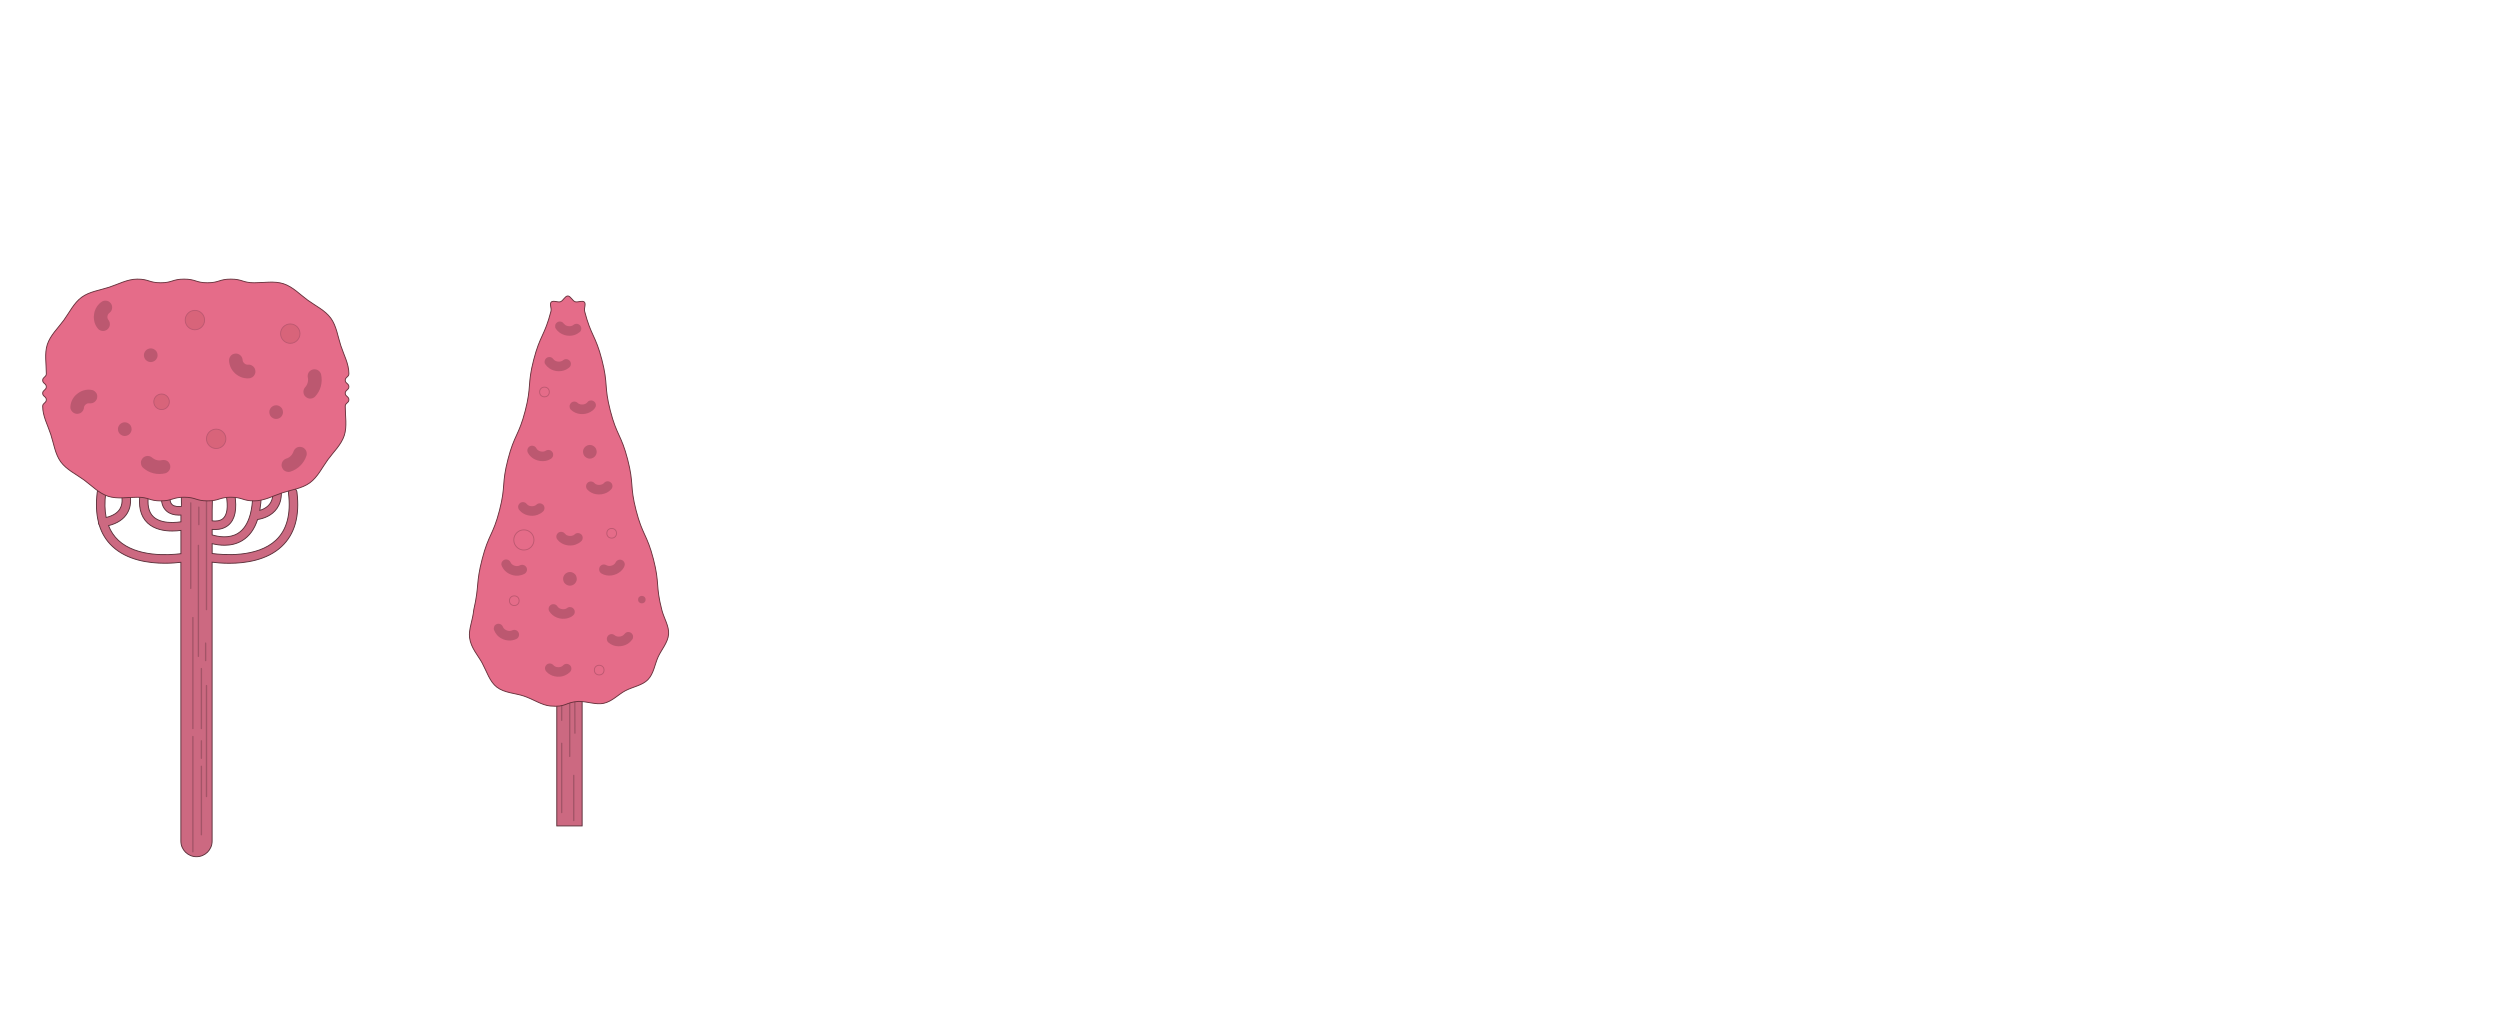 <?xml version="1.0" encoding="utf-8"?>
<!-- Generator: Adobe Illustrator 26.2.1, SVG Export Plug-In . SVG Version: 6.00 Build 0)  -->
<svg version="1.1" id="Layer_2_00000024710647322581625730000015237847114803384196_"
	 xmlns="http://www.w3.org/2000/svg" xmlns:xlink="http://www.w3.org/1999/xlink" x="0px" y="0px" viewBox="0 0 5476 2249.7"
	 style="enable-background:new 0 0 5476 2249.7;" xml:space="preserve">
<style type="text/css">
	.st0{fill:#CC6981;stroke:#592E38;stroke-width:2;stroke-miterlimit:10;}
	.st1{fill:none;stroke:#A35467;stroke-width:3;stroke-linecap:round;stroke-miterlimit:10;}
	.st2{fill:#E56C89;}
	.st3{fill:none;stroke:#662F3A;stroke-width:2;stroke-miterlimit:10;}
	.st4{fill:#BC5870;}
	.st5{fill:#D8647A;stroke:#BC5870;stroke-width:2;stroke-miterlimit:10;}
	.st6{fill:none;stroke:#BC5870;stroke-width:2;stroke-miterlimit:10;}
</style>
<g>
	<path class="st0" d="M650.4,1077.8c-0.6-5.1-5.3-8.7-10.4-8.1c-5.1,0.6-8.7,5.3-8.1,10.4c5.7,46.1-3.6,80.9-27.8,103.4
		c-41,38.1-114.3,32.3-139.4,28.9v-21.6c7.6,1.9,17,3.5,26.9,3.5c12.8,0,26.6-2.6,39.3-10.4c15.3-9.4,26.5-24.8,33.3-46
		c5.7-0.9,14-2.8,22.4-7.1c13.8-7.1,30.2-21.9,29.7-52c-0.1-5.1-4.3-9.2-9.5-9.1c-5.1,0.1-9.2,4.3-9.1,9.5
		c0.3,16.5-5.9,27.9-19.1,34.9c-3.2,1.7-6.5,2.9-9.5,3.8c1.8-10.4,2.9-21.8,3.2-34.2c0.1-5.1-4-9.4-9.1-9.5s-9.4,4-9.5,9.1
		c-0.4,16.5-2.2,30.9-5.4,43.1c-0.2,0.4-0.3,0.9-0.4,1.3c-5.3,19.2-14.3,32.8-26.7,40.5c-18.9,11.7-42.6,7.6-56.5,3.5v-12.1
		c2.1,0.2,4.2,0.3,6.2,0.3c11.6,0,21.6-3.2,29.1-9.4c15-12.4,19.7-35.4,14-68.5c-0.9-5.1-5.7-8.4-10.8-7.6
		c-5.1,0.9-8.5,5.7-7.6,10.8c4.5,25.6,1.9,43.2-7.4,50.9c-6.3,5.2-15.7,5.8-23.5,4.8v-23.2c0-3.3,1.8-46.7-1.3-46.7
		c-6.5,0-20.8-4.4-64.1-4.4c-3.6,0-1.4,40.8-1.9,42.7c-6.4,0.7-15,0.5-20-3.7c-4.4-3.7-6-10.8-4.9-21.1c0.6-5.1-3.1-9.7-8.2-10.3
		c-5.1-0.6-9.7,3.1-10.3,8.2c-1.9,16.9,1.9,29.5,11.4,37.5c6.5,5.5,15.6,8.4,26.4,8.4c0.8,0,1.7,0,2.5-0.1c0.7,0,1.4-0.1,2-0.1v14.9
		c-4.9,0.7-11.4,1.4-18.7,1.5c-12.8,0.1-30.4-2.1-41.5-12.5c-10.9-10.2-14.4-27.5-10.2-51.3c0.9-5.1-2.5-9.9-7.6-10.8
		s-9.9,2.5-10.8,7.6c-5.3,30.4,0,53.4,15.9,68.2c14.9,13.9,36.2,17.4,53.9,17.4c7.2,0,13.7-0.6,19-1.3v51c-27,3.4-97.1,7.8-137-29.2
		c-9.5-8.9-16.7-19.6-21.6-32.3c19.4-4.8,33.2-14,41.1-27.3c13.2-22.2,4.5-47.1,4.1-48.1c-1.7-4.8-7.1-7.3-11.9-5.6
		c-4.8,1.7-7.3,7.1-5.6,11.9c0.1,0.2,6,17.8-2.6,32.3c-5.4,9.1-15.6,15.4-30.3,19c-3.1-15.6-3.5-33.4-1-53.3c0.6-5.1-3-9.7-8.1-10.4
		c-5.1-0.6-9.7,3-10.4,8.1c-3,24.6-2.2,46.4,2.6,65.5c-0.1,0.8-0.1,1.6,0,2.4c0.2,1.6,0.9,3.1,1.8,4.3c5.7,18.7,15.5,34.4,29.2,47.1
		c32.1,29.8,79,36.5,114.5,36.5c14,0,26.3-1,35.1-2.1v610.7c0,18.9,15.3,34.2,34.2,34.2l0,0c18.9,0,34.2-15.3,34.2-34.2v-610.9
		c9,1.2,22.2,2.4,37.5,2.4c35.5,0,82.5-6.7,114.5-36.5C645.6,1170.4,656.9,1130.3,650.4,1077.8z"/>
	<line class="st1" x1="417.8" y1="1101.6" x2="417.8" y2="1288.7"/>
	<line class="st1" x1="434.6" y1="1194.6" x2="434.6" y2="1437.6"/>
	<line class="st1" x1="422.5" y1="1352.8" x2="422.5" y2="1595.8"/>
	<line class="st1" x1="441.1" y1="1464.5" x2="441.1" y2="1595.8"/>
	<line class="st1" x1="441.1" y1="1622.7" x2="441.1" y2="1660.9"/>
	<line class="st1" x1="441.1" y1="1678.5" x2="441.1" y2="1828.4"/>
	<line class="st1" x1="452.3" y1="1092.3" x2="452.3" y2="1335.3"/>
	<line class="st1" x1="452.3" y1="1501.7" x2="452.3" y2="1744.7"/>
	<line class="st1" x1="450.4" y1="1408.7" x2="450.4" y2="1446.9"/>
	<line class="st1" x1="422.5" y1="1613.4" x2="422.5" y2="1865.7"/>
	<line class="st1" x1="435.5" y1="1110.9" x2="435.5" y2="1149.1"/>
	<g>
		<path class="st2" d="M764.2,818.7c0,7.1-8,7.1-8,14.2c0,7.1,8,7.1,8,14.2c0,7.1-8,7.1-8,14.2c0,7.1,8,7.1,8,14.2s-8,7.1-8,14.2
			c0,21.9,4.3,44.3-2.1,64.1c-6.7,20.5-23.5,36-36,53.1c-12.5,17.2-22.2,38-39.4,50.6c-17.1,12.4-39.7,15.2-60.2,21.9
			c-19.8,6.4-39.7,17.7-61.6,17.7c-25.6,0-25.6-8-51.2-8c-25.6,0-25.6,8-51.2,8s-25.6-8-51.2-8s-25.6,8-51.2,8s-25.6-8-51.2-8
			c-21.9,0-44.3,4.3-64.1-2.1c-20.5-6.7-36-23.5-53.1-36c-17.2-12.5-38-22.2-50.6-39.4c-12.4-17.1-15.2-39.7-21.9-60.2
			c-6.4-19.8-17.7-39.7-17.7-61.6c0-7.1,8-7.1,8-14.2c0-7.1-8-7.1-8-14.2c0-7.1,8-7.1,8-14.2c0-7.1-8-7.1-8-14.2s8-7.1,8-14.2
			c0-21.9-4.3-44.3,2.1-64.1c6.7-20.5,23.5-36,36-53.1c12.5-17.2,22.2-38,39.4-50.6c17.1-12.4,39.7-15.2,60.2-21.9
			c19.8-6.4,39.7-17.7,61.6-17.7c25.6,0,25.6,8,51.2,8s25.6-8,51.2-8s25.6,8,51.2,8s25.6-8,51.2-8c25.6,0,25.6,8,51.2,8
			c21.9,0,44.3-4.3,64.1,2.1c20.5,6.7,36,23.5,53.1,36c17.2,12.5,38,22.2,50.6,39.4c12.4,17.1,15.2,39.7,21.9,60.2
			C752.9,776.9,764.2,796.8,764.2,818.7z"/>
		<path class="st3" d="M764.2,818.7c0,7.1-8,7.1-8,14.2c0,7.1,8,7.1,8,14.2c0,7.1-8,7.1-8,14.2c0,7.1,8,7.1,8,14.2s-8,7.1-8,14.2
			c0,21.9,4.3,44.3-2.1,64.1c-6.7,20.5-23.5,36-36,53.1c-12.5,17.2-22.2,38-39.4,50.6c-17.1,12.4-39.7,15.2-60.2,21.9
			c-19.8,6.4-39.7,17.7-61.6,17.7c-25.6,0-25.6-8-51.2-8c-25.6,0-25.6,8-51.2,8s-25.6-8-51.2-8s-25.6,8-51.2,8s-25.6-8-51.2-8
			c-21.9,0-44.3,4.3-64.1-2.1c-20.5-6.7-36-23.5-53.1-36c-17.2-12.5-38-22.2-50.6-39.4c-12.4-17.1-15.2-39.7-21.9-60.2
			c-6.4-19.8-17.7-39.7-17.7-61.6c0-7.1,8-7.1,8-14.2c0-7.1-8-7.1-8-14.2c0-7.1,8-7.1,8-14.2c0-7.1-8-7.1-8-14.2s8-7.1,8-14.2
			c0-21.9-4.3-44.3,2.1-64.1c6.7-20.5,23.5-36,36-53.1c12.5-17.2,22.2-38,39.4-50.6c17.1-12.4,39.7-15.2,60.2-21.9
			c19.8-6.4,39.7-17.7,61.6-17.7c25.6,0,25.6,8,51.2,8s25.6-8,51.2-8s25.6,8,51.2,8s25.6-8,51.2-8c25.6,0,25.6,8,51.2,8
			c21.9,0,44.3-4.3,64.1,2.1c20.5,6.7,36,23.5,53.1,36c17.2,12.5,38,22.2,50.6,39.4c12.4,17.1,15.2,39.7,21.9,60.2
			C752.9,776.9,764.2,796.8,764.2,818.7z"/>
	</g>
	<g>
		<g>
			<path class="st4" d="M273.3,955c3.8,0,7.9-1.7,10.6-4.4c2.6-2.6,4.6-6.9,4.4-10.6c-0.2-3.9-1.4-7.9-4.4-10.6
				c-2.9-2.7-6.5-4.4-10.6-4.4c-3.8,0-7.9,1.7-10.6,4.4c-2.6,2.6-4.6,6.9-4.4,10.6c0.2,3.9,1.4,7.9,4.4,10.6
				C265.6,953.3,269.2,955,273.3,955L273.3,955z"/>
		</g>
	</g>
	<g>
		<g>
			<path class="st4" d="M223.3,660.6c-2.1,1.4-4.2,3-6,4.8c-1.9,1.8-3.4,4-4.9,6c-2.3,3.2-3.9,7.1-5.1,10.8c-0.4,1.3-0.7,2.7-1,4
				c-0.4,2.6-0.8,5.3-0.9,8c0,2,0.3,4,0.5,6c0.3,2,0.6,4,1.2,6c0.8,2.6,1.9,5.1,3.1,7.5c1.3,2.5,3.1,4.7,4.9,6.9
				c2.3,2.8,7.1,4.4,10.6,4.4c3.7,0,8.1-1.6,10.6-4.4c2.6-2.9,4.6-6.6,4.4-10.6c-0.2-1.3-0.4-2.7-0.5-4c-0.7-2.5-2-4.7-3.9-6.6
				c-0.2-0.2-0.4-0.5-0.6-0.8c0.8,1,1.6,2,2.3,3c-1.2-1.5-2.1-3.2-2.8-4.9c0.5,1.2,1,2.4,1.5,3.6c-0.8-2-1.3-4-1.7-6.1
				c0.2,1.3,0.4,2.7,0.5,4c-0.3-2.4-0.3-4.9,0-7.3c-0.2,1.3-0.4,2.7-0.5,4c0.3-2.4,1-4.8,1.9-7.1c-0.5,1.2-1,2.4-1.5,3.6
				c0.8-2,1.9-3.8,3.2-5.5c-0.8,1-1.6,2-2.3,3c1.2-1.5,2.5-2.9,4-4c-1,0.8-2,1.6-3,2.3c0.3-0.3,0.7-0.5,1-0.8c3.3-2.2,5.8-5,6.9-9
				c1-3.6,0.5-8.4-1.5-11.6c-2.1-3.2-5.1-6-9-6.9C231.1,658.3,226.6,658.3,223.3,660.6L223.3,660.6z"/>
		</g>
	</g>
	<g>
		<g>
			<path class="st4" d="M642.6,989.7c-0.4,1.2-0.8,2.3-1.3,3.5c0.5-1.2,1-2.4,1.5-3.6c-1.3,2.9-2.9,5.7-4.8,8.2c0.8-1,1.6-2,2.3-3
				c-2,2.6-4.4,5-7,7c1-0.8,2-1.6,3-2.3c-2.6,2-5.5,3.7-8.6,5c1.2-0.5,2.4-1,3.6-1.5c-1.1,0.5-2.3,0.9-3.5,1.2c-3.7,1.1-7,3.5-9,6.9
				c-1.9,3.2-2.7,8-1.5,11.6s3.4,7.1,6.9,9s7.7,2.7,11.6,1.5c16.9-5.2,30.3-18.5,35.6-35.4c1.1-3.6,0.4-8.3-1.5-11.6
				c-1.8-3.1-5.4-6.1-9-6.9c-3.8-0.9-8.1-0.7-11.6,1.5C646.1,982.9,643.8,985.9,642.6,989.7L642.6,989.7z"/>
		</g>
	</g>
	<circle class="st5" cx="635.8" cy="730.8" r="21.2"/>
	<g>
		<g>
			<path class="st4" d="M354,1008c-1.3,0.3-2.6,0.6-3.8,0.7c1.3-0.2,2.7-0.4,4-0.5c-3.4,0.4-6.8,0.4-10.2,0c1.3,0.2,2.7,0.4,4,0.5
				c-3.4-0.5-6.7-1.4-9.8-2.7c1.2,0.5,2.4,1,3.6,1.5c-3-1.3-5.8-2.9-8.5-4.9c1,0.8,2,1.6,3,2.3c-0.7-0.6-1.4-1.1-2.1-1.8
				c-3-2.7-6.5-4.4-10.6-4.4c-3.7,0-8.1,1.6-10.6,4.4c-2.6,2.9-4.6,6.6-4.4,10.6c0.2,3.8,1.4,8,4.4,10.6
				c6.5,5.8,14.2,10.2,22.8,12.3c8.6,2.2,17.6,2.2,26.2,0.1c3.6-0.9,7.1-3.7,9-6.9c1.9-3.2,2.7-8,1.5-11.6s-3.4-7.1-6.9-9
				C362,1007.6,358.1,1007,354,1008L354,1008z"/>
		</g>
	</g>
	<circle class="st5" cx="353.9" cy="880.1" r="17"/>
	<circle class="st5" cx="473.5" cy="961.2" r="21.2"/>
	<g>
		<g>
			<path class="st4" d="M201.9,854.3c-3-0.5-6.1-1-9.1-0.8s-6.1,0.6-9,1.4c-2.9,0.8-5.7,2-8.3,3.4s-4.9,3.2-7.2,5
				c-3.7,2.9-6.9,6.8-9.2,10.9c-3.1,5.4-4.6,11.1-5,17.3c-0.3,3.7,1.9,8.1,4.4,10.6c2.6,2.6,6.9,4.6,10.6,4.4
				c3.9-0.2,7.9-1.4,10.6-4.4c0.8-1,1.6-2,2.3-3c1.4-2.3,2-4.9,2-7.6c0-0.5,0.1-0.9,0.1-1.4c-0.2,1.3-0.4,2.7-0.5,4
				c0.3-2,0.8-4,1.6-5.9c-0.5,1.2-1,2.4-1.5,3.6c0.9-2,2-3.8,3.3-5.6c-0.8,1-1.6,2-2.3,3c1.4-1.8,3.1-3.4,4.9-4.8
				c-1,0.8-2,1.6-3,2.3c1.8-1.4,3.8-2.6,5.9-3.5c-1.2,0.5-2.4,1-3.6,1.5c2.1-0.9,4.3-1.5,6.6-1.8c-1.3,0.2-2.7,0.4-4,0.5
				c1.9-0.2,3.9-0.2,5.8,0c-1.3-0.2-2.7-0.4-4-0.5c0.2,0,0.5,0.1,0.7,0.1c2,0.6,4,0.7,6,0.3c2-0.1,3.9-0.7,5.6-1.8
				c3.1-1.8,6.1-5.4,6.9-9c0.9-3.8,0.7-8.1-1.5-11.6C208.9,858.1,205.7,854.9,201.9,854.3L201.9,854.3z"/>
		</g>
	</g>
	<g>
		<g>
			<path class="st4" d="M604.9,917.7c3.8,0,7.9-1.7,10.6-4.4c2.6-2.6,4.6-6.9,4.4-10.6c-0.2-3.9-1.4-7.9-4.4-10.6
				c-2.9-2.7-6.5-4.4-10.6-4.4c-3.8,0-7.9,1.7-10.6,4.4c-2.6,2.6-4.6,6.9-4.4,10.6c0.2,3.9,1.4,7.9,4.4,10.6
				C597.2,916,600.8,917.7,604.9,917.7L604.9,917.7z"/>
		</g>
	</g>
	<circle class="st5" cx="426.9" cy="701.1" r="21.2"/>
	<g>
		<g>
			<path class="st4" d="M501.7,789.4c0.2,6.2,1.7,11.7,4.5,17.3c1.4,2.7,3.2,5.1,5.1,7.4c1.1,1.4,2.3,2.6,3.6,3.8
				c4.7,4.1,9.4,6.9,15.3,9c2.8,1,5.7,1.3,8.7,1.7c1.9,0.2,3.7,0.3,5.6,0.1c2.1,0.1,4-0.4,5.8-1.3c1.9-0.6,3.5-1.6,4.8-3.1
				c2.6-2.6,4.6-6.9,4.4-10.6c-0.2-3.9-1.4-7.9-4.4-10.6c-2.7-2.5-6.7-4.8-10.6-4.4c-1.9,0.2-3.7,0.2-5.6-0.1c1.3,0.2,2.7,0.4,4,0.5
				c-2.1-0.3-4.1-0.9-6-1.6c1.2,0.5,2.4,1,3.6,1.5c-2.2-0.9-4.2-2.1-6-3.5c1,0.8,2,1.6,3,2.3c-1.9-1.4-3.5-3.1-5-4.9
				c0.8,1,1.6,2,2.3,3c-1.4-1.8-2.5-3.6-3.4-5.7c0.5,1.2,1,2.4,1.5,3.6c-0.8-1.9-1.4-3.9-1.7-6c0.2,1.3,0.4,2.7,0.5,4
				c-0.1-0.8-0.2-1.6-0.2-2.4c-0.1-3.9-1.6-7.8-4.4-10.6c-2.6-2.6-6.9-4.6-10.6-4.4c-3.9,0.2-7.9,1.4-10.6,4.4
				C503.4,781.7,501.6,785.4,501.7,789.4L501.7,789.4z"/>
		</g>
	</g>
	<g>
		<g>
			<path class="st4" d="M330.2,793.1c3.8,0,7.9-1.7,10.6-4.4c2.6-2.6,4.6-6.9,4.4-10.6c-0.2-3.9-1.4-7.9-4.4-10.6
				c-2.9-2.7-6.5-4.4-10.6-4.4c-3.8,0-7.9,1.7-10.6,4.4c-2.6,2.6-4.6,6.9-4.4,10.6c0.2,3.9,1.4,7.9,4.4,10.6
				C322.5,791.4,326.1,793.1,330.2,793.1L330.2,793.1z"/>
		</g>
	</g>
	<g>
		<g>
			<path class="st4" d="M674.4,827.8c0.2,1,0.4,2,0.6,3.1c-0.2-1.3-0.4-2.7-0.5-4c0.4,3.3,0.4,6.7,0,10c0.2-1.3,0.4-2.7,0.5-4
				c-0.5,3.5-1.4,6.8-2.7,10.1c0.5-1.2,1-2.4,1.5-3.6c-1.3,3-2.9,5.8-4.8,8.4c0.8-1,1.6-2,2.3-3c-0.7,0.9-1.5,1.8-2.3,2.7
				c-2.7,2.9-4.4,6.6-4.4,10.6c0,3.7,1.6,8.1,4.4,10.6c2.9,2.6,6.6,4.6,10.6,4.4c3.9-0.2,7.9-1.5,10.6-4.4
				c5.9-6.4,10.4-14.1,12.6-22.6c2.3-8.6,2.4-17.5,0.5-26.2c-0.8-3.6-3.8-7.2-6.9-9c-3.2-1.9-8-2.7-11.6-1.5s-7.1,3.4-9,6.9
				C673.9,820,673.4,823.8,674.4,827.8L674.4,827.8z"/>
		</g>
	</g>
</g>
<g>
	<g>
		<g>
			<rect x="1219.6" y="1432.2" class="st0" width="55.5" height="376.9"/>
			<path class="st1" d="M1230.3,1485.2c-0.2,13.2-0.2,27.2,0,39.8"/>
			<line class="st1" x1="1230.3" y1="1540.4" x2="1230.3" y2="1577.7"/>
			<line class="st1" x1="1247.9" y1="1505.2" x2="1247.9" y2="1656.8"/>
			<path class="st1" d="M1259.3,1485c-0.3,40.4-0.3,80.4,0,120.8"/>
			<line class="st1" x1="1230.3" y1="1628.2" x2="1230.3" y2="1779.8"/>
			<line class="st1" x1="1256.7" y1="1698.5" x2="1256.7" y2="1797.3"/>
		</g>
	</g>
	<g>
		<path class="st2" d="M1267.2,1536.3c19.1,0,38.5,7.9,55.2,4.2c18.6-4.1,32.2-19.6,47.4-27.6c16.7-8.7,37.1-11.6,49.3-24.1
			c12.9-13.2,15.1-33.7,22.5-50c7.5-16.3,21.5-31.5,22.9-49.8c1.3-17.4-10.1-34.6-14.8-52.8c-14.1-54.5-4.4-57-18.5-111.6
			c-14.1-54.5-23.8-52-37.9-106.6c-14.1-54.5-4.4-57-18.5-111.6c-14.1-54.5-23.8-52-37.9-106.6c-14.1-54.5-4.4-57-18.5-111.6
			c-14.1-54.5-23.8-52-37.9-106.6c-1.6-6.1,3.6-16-0.6-20s-14.5,1.3-20.3-0.7c-5.5-1.9-9.9-12.6-15.9-12.6s-10.3,10.7-15.9,12.6
			c-5.8,2-16.1-3.4-20.3,0.7c-4.2,4,1,13.9-0.6,20c-14.1,54.5-23.8,52-37.9,106.6c-14.1,54.5-4.4,57-18.5,111.6
			c-14.1,54.5-23.8,52-37.9,106.6c-14.1,54.5-4.4,57-18.5,111.6c-14.1,54.5-23.8,52-37.9,106.6c-14.1,54.5-5.9,56.6-18.5,111.5
			c-2.1,22.8-11.6,42.7-9.1,60.9c3.1,22.7,18.9,39,27.6,55.3c10.4,19.4,16.6,40.9,32.1,52.8c16.7,12.8,40.1,13.1,58.9,19.4
			c20.7,6.9,39.6,20.2,58,21.9C1240.8,1549.6,1236.6,1538.5,1267.2,1536.3z"/>
		<path class="st3" d="M1267.2,1536.3c19.1,0,38.5,7.9,55.2,4.2c18.6-4.1,32.2-19.6,47.4-27.6c16.7-8.7,37.1-11.6,49.3-24.1
			c12.9-13.2,15.1-33.7,22.5-50c7.5-16.3,21.5-31.5,22.9-49.8c1.3-17.4-10.1-34.6-14.8-52.8c-14.1-54.5-4.4-57-18.5-111.6
			c-14.1-54.5-23.8-52-37.9-106.6c-14.1-54.5-4.4-57-18.5-111.6c-14.1-54.5-23.8-52-37.9-106.6c-14.1-54.5-4.4-57-18.5-111.6
			c-14.1-54.5-23.8-52-37.9-106.6c-1.6-6.1,3.6-16-0.6-20s-14.5,1.3-20.3-0.7c-5.5-1.9-9.9-12.6-15.9-12.6s-10.3,10.7-15.9,12.6
			c-5.8,2-16.1-3.4-20.3,0.7c-4.2,4,1,13.9-0.6,20c-14.1,54.5-23.8,52-37.9,106.6c-14.1,54.5-4.4,57-18.5,111.6
			c-14.1,54.5-23.8,52-37.9,106.6c-14.1,54.5-4.4,57-18.5,111.6c-14.1,54.5-23.8,52-37.9,106.6c-14.1,54.5-5.9,56.6-18.5,111.5
			c-2.1,22.8-11.6,42.7-9.1,60.9c3.1,22.7,18.9,39,27.6,55.3c10.4,19.4,16.6,40.9,32.1,52.8c16.7,12.8,40.1,13.1,58.9,19.4
			c20.7,6.9,39.6,20.2,58,21.9C1240.8,1549.6,1236.6,1538.5,1267.2,1536.3z"/>
	</g>
	<g>
		<g>
			<path class="st4" d="M1292,1004.6c3.8,0,7.9-1.7,10.6-4.4c2.6-2.6,4.6-6.9,4.4-10.6c-0.2-3.9-1.4-7.9-4.4-10.6
				c-2.9-2.7-6.5-4.4-10.6-4.4c-3.8,0-7.9,1.7-10.6,4.4c-2.6,2.6-4.6,6.9-4.4,10.6c0.2,3.9,1.4,7.9,4.4,10.6
				C1284.3,1002.9,1287.9,1004.6,1292,1004.6L1292,1004.6z"/>
		</g>
	</g>
	<circle class="st6" cx="1192.6" cy="858.6" r="10.6"/>
	<g>
		<g>
			<path class="st4" d="M1250.6,897.6c11.3,10.8,29,12.3,42.5,4.9c3.4-1.9,6.7-4.4,9.1-7.5c1.8-2.3,3.1-4.4,3.1-7.4
				c0-2.6-1.1-5.7-3.1-7.4c-2-1.8-4.6-3.2-7.4-3.1c-2.6,0.1-5.7,0.9-7.4,3.1c-1.1,1.4-2.4,2.7-3.9,3.8c0.7-0.5,1.4-1.1,2.1-1.6
				c-1.6,1.2-3.4,2.2-5.2,3c0.8-0.4,1.7-0.7,2.5-1.1c-2.2,0.9-4.5,1.5-6.8,1.9c0.9-0.1,1.9-0.3,2.8-0.4c-2.5,0.3-4.9,0.3-7.4,0
				c0.9,0.1,1.9,0.3,2.8,0.4c-2.2-0.3-4.4-0.9-6.5-1.7c0.8,0.4,1.7,0.7,2.5,1.1c-1.9-0.8-3.6-1.8-5.2-3c0.7,0.5,1.4,1.1,2.1,1.6
				c-0.6-0.5-1.2-1-1.7-1.5c-2-1.9-4.7-3.1-7.4-3.1c-2.6,0-5.7,1.1-7.4,3.1c-1.8,2-3.2,4.6-3.1,7.4
				C1247.6,892.9,1248.5,895.7,1250.6,897.6L1250.6,897.6z"/>
		</g>
	</g>
	<g>
		<g>
			<path class="st4" d="M1156.4,992c3.3,6.2,9,11.5,15.5,14.4c3.8,1.7,7.4,2.8,11.5,3.4c4.1,0.6,7.9,0.4,12.1-0.3
				c3.8-0.7,7.7-2.3,11-4.4c2.3-1.5,4.1-3.6,4.8-6.3c0.7-2.5,0.4-5.9-1.1-8.1c-1.4-2.2-3.6-4.2-6.3-4.8c-2.7-0.6-5.7-0.5-8.1,1.1
				c-1.1,0.7-2.2,1.3-3.3,1.8c0.8-0.4,1.7-0.7,2.5-1.1c-1.9,0.8-4,1.4-6.1,1.7c0.9-0.1,1.9-0.3,2.8-0.4c-2.3,0.3-4.6,0.3-6.9,0
				c0.9,0.1,1.9,0.3,2.8,0.4c-2.5-0.3-5-1-7.3-2c0.8,0.4,1.7,0.7,2.5,1.1c-2-0.9-3.9-2-5.7-3.3c0.7,0.5,1.4,1.1,2.1,1.6
				c-1.6-1.2-3-2.6-4.2-4.2c0.5,0.7,1.1,1.4,1.6,2.1c-0.8-1-1.4-2.1-2-3.2c-2.6-4.9-9.7-6.8-14.4-3.8
				C1155.3,980.8,1153.7,986.8,1156.4,992L1156.4,992z"/>
		</g>
	</g>
	<g>
		<g>
			<path class="st4" d="M1286.7,1072.6c4.8,5.2,11.8,8.8,18.8,9.9c4.1,0.6,7.9,0.8,12,0.2c4.1-0.6,7.7-1.7,11.5-3.5
				c3.5-1.7,6.9-4.2,9.5-7.1c1.9-2.1,3.1-4.6,3.1-7.4c0-2.6-1.1-5.7-3.1-7.4c-2-1.8-4.6-3.2-7.4-3.1c-2.7,0.1-5.6,1-7.4,3.1
				c-0.9,1-2,2-3.1,2.9c0.7-0.5,1.4-1.1,2.1-1.6c-1.6,1.2-3.2,2.1-5,2.9c0.8-0.4,1.7-0.7,2.5-1.1c-2.2,0.9-4.5,1.5-6.9,1.9
				c0.9-0.1,1.9-0.2,2.8-0.4c-2.5,0.3-5,0.3-7.5,0c0.9,0.1,1.9,0.3,2.8,0.4c-2.3-0.3-4.4-0.9-6.5-1.8c0.8,0.4,1.7,0.7,2.5,1.1
				c-1.9-0.8-3.6-1.8-5.3-3.1c0.7,0.5,1.4,1.1,2.1,1.6c-0.9-0.7-1.8-1.5-2.6-2.4c-3.8-4-11.1-4.1-14.8,0
				C1282.7,1062.1,1282.7,1068.3,1286.7,1072.6L1286.7,1072.6z"/>
		</g>
	</g>
	<g>
		<g>
			<path class="st4" d="M1137.9,1117.6c4.3,5.5,11.2,9.4,18,11.1c3.5,0.8,7.2,1.3,10.8,1.1c3.6-0.2,7.4-0.7,10.8-2.1
				c4.6-1.8,8.5-4,12.1-7.4c4-3.8,4.1-11.1,0-14.8c-4.3-3.9-10.6-4-14.8,0c-0.6,0.5-1.1,1-1.7,1.5c0.7-0.5,1.4-1.1,2.1-1.6
				c-1.5,1.2-3.2,2.1-5,2.9c0.8-0.4,1.7-0.7,2.5-1.1c-2.1,0.9-4.2,1.4-6.5,1.8c0.9-0.1,1.9-0.2,2.8-0.4c-2.5,0.3-4.9,0.3-7.4,0
				c0.9,0.1,1.9,0.3,2.8,0.4c-2.3-0.3-4.6-0.9-6.8-1.8c0.8,0.4,1.7,0.7,2.5,1.1c-2-0.8-3.8-1.9-5.5-3.2c0.7,0.5,1.4,1.1,2.1,1.6
				c-1.4-1.1-2.7-2.4-3.9-3.8c-1.5-2-5-3.1-7.4-3.1c-2.6,0-5.7,1.1-7.4,3.1c-1.8,2-3.2,4.6-3.1,7.4c0.1,0.9,0.2,1.9,0.4,2.8
				C1135.7,1114.7,1136.6,1116.3,1137.9,1117.6L1137.9,1117.6z"/>
		</g>
	</g>
	<g>
		<g>
			<path class="st4" d="M1217.3,719.8c4.6,6.8,11.1,11.5,18.9,14c6.8,2.2,14.8,2.3,21.6,0.2c4.7-1.5,8.6-3.8,12.4-6.9
				c2-1.6,3.1-5,3.1-7.4c0-2.6-1.1-5.7-3.1-7.4c-2-1.8-4.6-3.2-7.4-3.1c-0.9,0.1-1.9,0.3-2.8,0.4c-1.8,0.5-3.3,1.4-4.6,2.7
				c-0.2,0.1-0.3,0.3-0.5,0.4c0.7-0.5,1.4-1.1,2.1-1.6c-1.5,1.2-3.2,2.1-4.9,2.9c0.8-0.4,1.7-0.7,2.5-1.1c-2.1,0.9-4.2,1.4-6.4,1.8
				c0.9-0.1,1.9-0.3,2.8-0.4c-2.4,0.3-4.9,0.3-7.3,0c0.9,0.1,1.9,0.2,2.8,0.4c-2.3-0.3-4.6-0.9-6.8-1.8c0.8,0.4,1.7,0.7,2.5,1.1
				c-2.1-0.9-4-2-5.8-3.3c0.7,0.5,1.4,1.1,2.1,1.6c-1.5-1.2-2.8-2.5-4-4c0.5,0.7,1.1,1.4,1.6,2.1c-0.3-0.3-0.5-0.7-0.7-1
				c-1.6-2.3-3.5-4.1-6.3-4.8c-2.5-0.7-5.9-0.4-8.1,1.1c-2.2,1.4-4.2,3.6-4.8,6.3C1215.7,714.4,1215.8,717.5,1217.3,719.8
				L1217.3,719.8z"/>
		</g>
	</g>
	<g>
		<g>
			<path class="st4" d="M1221.6,1182.7c4.3,5.5,11.2,9.4,18,11.1c3.5,0.8,7.2,1.3,10.8,1.1c3.6-0.2,7.4-0.7,10.8-2.1
				c4.6-1.8,8.5-4,12.1-7.4c4-3.8,4.1-11.1,0-14.8c-4.3-3.9-10.6-4-14.8,0c-0.6,0.5-1.1,1-1.7,1.5c0.7-0.5,1.4-1.1,2.1-1.6
				c-1.5,1.2-3.2,2.1-5,2.9c0.8-0.4,1.7-0.7,2.5-1.1c-2.1,0.9-4.2,1.4-6.5,1.8c0.9-0.1,1.9-0.2,2.8-0.4c-2.5,0.3-4.9,0.3-7.4,0
				c0.9,0.1,1.9,0.2,2.8,0.4c-2.3-0.3-4.6-0.9-6.8-1.8c0.8,0.4,1.7,0.7,2.5,1.1c-2-0.8-3.8-1.9-5.5-3.2c0.7,0.5,1.4,1.1,2.1,1.6
				c-1.4-1.1-2.7-2.4-3.9-3.8c-1.6-2-5-3.1-7.4-3.1c-2.6,0-5.7,1.1-7.4,3.1c-1.8,2-3.2,4.6-3.1,7.4c0.1,0.9,0.2,1.9,0.4,2.8
				C1219.4,1179.9,1220.3,1181.4,1221.6,1182.7L1221.6,1182.7z"/>
		</g>
	</g>
	<g>
		<g>
			<path class="st4" d="M1317.5,1256.2c13.5,8,31,5.1,42.5-5.1c2.9-2.6,5.5-5.9,7.1-9.4c1.2-2.6,1.8-5.2,1.1-8.1
				c-0.7-2.4-2.6-5.1-4.8-6.3c-2.4-1.3-5.4-1.9-8.1-1.1c-2.5,0.8-5.1,2.4-6.3,4.8c-0.7,1.4-1.5,2.8-2.5,4c0.5-0.7,1.1-1.4,1.6-2.1
				c-1.2,1.6-2.7,3-4.2,4.2c0.7-0.5,1.4-1.1,2.1-1.6c-1.9,1.4-3.9,2.6-6,3.5c0.8-0.4,1.7-0.7,2.5-1.1c-2.3,0.9-4.6,1.6-7,1.9
				c0.9-0.1,1.9-0.3,2.8-0.4c-2.3,0.3-4.6,0.3-6.9,0c0.9,0.1,1.9,0.2,2.8,0.4c-2-0.3-3.9-0.8-5.8-1.6c0.8,0.4,1.7,0.7,2.5,1.1
				c-1-0.4-1.9-0.9-2.8-1.4c-2.3-1.4-5.5-1.8-8.1-1.1c-2.4,0.7-5.1,2.6-6.3,4.8C1311,1246.9,1312.4,1253.2,1317.5,1256.2
				L1317.5,1256.2z"/>
		</g>
	</g>
	<g>
		<g>
			<path class="st4" d="M1099.9,1241.4c2.9,6.4,8.6,11.9,14.7,15.1c6.3,3.3,13.8,5.2,20.9,4.4c4.9-0.6,9.3-1.7,13.7-4.2
				c2.3-1.3,4.1-3.8,4.8-6.3c0.7-2.5,0.4-5.9-1.1-8.1c-3.1-4.8-9.2-6.6-14.4-3.8c-0.7,0.4-1.5,0.8-2.3,1.1c0.8-0.4,1.7-0.7,2.5-1.1
				c-1.9,0.8-3.8,1.3-5.8,1.6c0.9-0.1,1.9-0.2,2.8-0.4c-2.3,0.3-4.7,0.3-7,0c0.9,0.1,1.9,0.2,2.8,0.4c-2.4-0.4-4.8-1-7.1-2
				c0.8,0.4,1.7,0.7,2.5,1.1c-2.1-0.9-4-2-5.8-3.4c0.7,0.5,1.4,1.1,2.1,1.6c-1.7-1.3-3.2-2.8-4.5-4.5c0.5,0.7,1.1,1.4,1.6,2.1
				c-1-1.4-1.9-2.8-2.6-4.4c-1-2.3-4-4.2-6.3-4.8c-2.5-0.7-5.9-0.4-8.1,1.1c-2.2,1.4-4.2,3.6-4.8,6.3c-0.1,0.9-0.3,1.9-0.4,2.8
				C1098.5,1238,1098.9,1239.8,1099.9,1241.4L1099.9,1241.4z"/>
		</g>
	</g>
	<g>
		<g>
			<path class="st4" d="M1203.1,1339c8.3,13.2,24.9,19.1,39.9,15.3c3.8-1,7.6-2.6,10.8-5c2.3-1.7,4-3.4,4.8-6.3
				c0.7-2.5,0.4-5.9-1.1-8.1c-1.4-2.2-3.6-4.2-6.3-4.8c-2.6-0.6-5.9-0.6-8.1,1.1c-1.5,1.2-3.2,2.1-4.9,2.9c0.8-0.4,1.7-0.7,2.5-1.1
				c-2,0.8-4,1.3-6.1,1.6c0.9-0.1,1.9-0.2,2.8-0.4c-2.4,0.3-4.9,0.3-7.3,0c0.9,0.1,1.9,0.2,2.8,0.4c-2.3-0.3-4.6-1-6.8-1.8
				c0.8,0.4,1.7,0.7,2.5,1.1c-2.1-0.9-4-2-5.8-3.3c0.7,0.5,1.4,1.1,2.1,1.6c-1.5-1.2-2.9-2.5-4-4c0.5,0.7,1.1,1.4,1.6,2.1
				c-0.5-0.6-0.9-1.2-1.3-1.8c-1.4-2.3-3.6-4.1-6.3-4.8c-2.5-0.7-5.9-0.4-8.1,1.1c-2.2,1.4-4.2,3.6-4.8,6.3
				C1201.4,1333.6,1201.6,1336.6,1203.1,1339L1203.1,1339z"/>
		</g>
	</g>
	<g>
		<g>
			<path class="st4" d="M1082,1379.7c1.7,4.3,3.7,7.8,6.7,11.3c2.3,2.7,5.3,5,8.4,6.8s6.6,3.3,10,4.1c3.5,0.8,7.3,1.3,10.9,1.1
				c5-0.4,9.3-1.5,13.8-3.8c2.3-1.1,4.2-3.9,4.8-6.3c0.7-2.5,0.4-5.9-1.1-8.1c-1.4-2.2-3.6-4.2-6.3-4.8c-2.9-0.7-5.5-0.3-8.1,1.1
				c-0.5,0.2-1,0.5-1.5,0.7c0.8-0.4,1.7-0.7,2.5-1.1c-1.9,0.8-3.8,1.3-5.8,1.5c0.9-0.1,1.9-0.3,2.8-0.4c-2.2,0.3-4.4,0.2-6.7-0.1
				c0.9,0.1,1.9,0.3,2.8,0.4c-2.3-0.3-4.6-1-6.8-1.9c0.8,0.4,1.7,0.7,2.5,1.1c-2.2-0.9-4.2-2.1-6.1-3.5c0.7,0.5,1.4,1.1,2.1,1.6
				c-1.7-1.3-3.2-2.8-4.5-4.5c0.5,0.7,1.1,1.4,1.6,2.1c-1.2-1.5-2.1-3.2-2.9-4.9c0.4,0.8,0.7,1.7,1.1,2.5c-0.1-0.2-0.2-0.4-0.2-0.6
				c-1-2.6-2.3-4.8-4.8-6.3c-2.3-1.3-5.6-1.9-8.1-1.1s-5,2.4-6.3,4.8C1081.8,1374,1081,1377.1,1082,1379.7L1082,1379.7z"/>
		</g>
	</g>
	<g>
		<g>
			<path class="st4" d="M1196.8,1471.1c2.3,2.7,5.3,5,8.4,6.7s6.6,3.1,10.1,3.7c3.5,0.7,7.2,1.1,10.7,0.7c2.2-0.2,4.5-0.5,6.6-1.1
				c2.1-0.5,4.2-1.4,6.2-2.3c3.6-1.6,6.9-4,9.7-6.8c1.9-2,3.1-4.7,3.1-7.4c0-2.6-1.1-5.7-3.1-7.4c-2-1.8-4.6-3.2-7.4-3.1
				s-5.5,1-7.4,3.1c-0.8,0.8-1.6,1.5-2.4,2.2c0.7-0.5,1.4-1.1,2.1-1.6c-1.6,1.2-3.4,2.3-5.3,3.1c0.8-0.4,1.7-0.7,2.5-1.1
				c-2.1,0.9-4.3,1.4-6.5,1.8c0.9-0.1,1.9-0.2,2.8-0.4c-2.5,0.3-5,0.3-7.5,0c0.9,0.1,1.9,0.2,2.8,0.4c-2.3-0.3-4.4-0.9-6.6-1.8
				c0.8,0.4,1.7,0.7,2.5,1.1c-1.9-0.8-3.7-1.8-5.3-3c0.7,0.5,1.4,1.1,2.1,1.6c-1.2-0.9-2.3-2-3.3-3.1c-1.7-1.9-4.9-3.1-7.4-3.1
				c-2.6,0-5.7,1.1-7.4,3.1c-1.8,2-3.2,4.6-3.1,7.4C1193.8,1466.6,1194.8,1469,1196.8,1471.1L1196.8,1471.1z"/>
		</g>
	</g>
	<g>
		<g>
			<path class="st4" d="M1332.3,1407.1c3.5,3,7,5,11.3,6.6c3.4,1.3,7.1,1.8,10.7,1.9c7.1,0.3,14.8-1.7,20.8-5.5
				c4.1-2.6,7.3-5.9,10.2-9.9c1.5-2.1,1.7-5.7,1.1-8.1c-0.7-2.4-2.6-5.1-4.8-6.3c-2.4-1.3-5.4-1.9-8.1-1.1c-2.7,0.9-4.6,2.5-6.3,4.8
				c-0.2,0.3-0.4,0.5-0.6,0.8c0.5-0.7,1.1-1.4,1.6-2.1c-1.2,1.5-2.5,2.9-4,4c0.7-0.5,1.4-1.1,2.1-1.6c-1.7,1.3-3.5,2.4-5.5,3.2
				c0.8-0.4,1.7-0.7,2.5-1.1c-2.3,1-4.6,1.6-7.1,1.9c0.9-0.1,1.9-0.3,2.8-0.4c-2.4,0.3-4.9,0.3-7.3,0c0.9,0.1,1.9,0.3,2.8,0.4
				c-2.2-0.3-4.4-0.9-6.4-1.8c0.8,0.4,1.7,0.7,2.5,1.1c-1.8-0.8-3.4-1.7-4.9-2.9c0.7,0.5,1.4,1.1,2.1,1.6c-0.3-0.2-0.5-0.4-0.7-0.6
				c-2.2-1.8-4.5-3.1-7.4-3.1c-2.6,0-5.7,1.1-7.4,3.1c-1.8,2-3.2,4.6-3.1,7.4C1329.4,1402.3,1330.2,1405.3,1332.3,1407.1
				L1332.3,1407.1z"/>
		</g>
	</g>
	<circle class="st6" cx="1339.8" cy="1168.1" r="10.6"/>
	<circle class="st6" cx="1147.5" cy="1182.7" r="22.1"/>
	<g>
		<g>
			<path class="st4" d="M1248.4,1282.9c3.8,0,7.9-1.7,10.6-4.4c2.6-2.6,4.6-6.9,4.4-10.6c-0.2-3.9-1.4-7.9-4.4-10.6
				c-2.9-2.7-6.5-4.4-10.6-4.4c-3.8,0-7.9,1.7-10.6,4.4c-2.6,2.6-4.6,6.9-4.4,10.6c0.2,3.9,1.4,7.9,4.4,10.6
				C1240.7,1281.2,1244.4,1282.9,1248.4,1282.9L1248.4,1282.9z"/>
		</g>
	</g>
	<circle class="st6" cx="1126.5" cy="1315.8" r="10.6"/>
	<circle class="st6" cx="1312.5" cy="1467.8" r="10.6"/>
	<circle class="st4" cx="1405.9" cy="1313.4" r="8.2"/>
	<g>
		<g>
			<path class="st4" d="M1194.3,797.8c2.7,3.8,5.5,6.6,9.3,9.2c2.9,2.1,6.4,3.5,9.8,4.6c6.8,2.1,14.8,2.1,21.6-0.1
				c4.7-1.5,8.6-3.8,12.4-7c2-1.7,3.1-5,3.1-7.4c0-2.6-1.1-5.7-3.1-7.4c-2-1.8-4.6-3.2-7.4-3.1c-2.9,0.1-5.2,1.2-7.4,3.1
				c-0.3,0.3-0.7,0.5-1,0.8c0.7-0.5,1.4-1.1,2.1-1.6c-1.5,1.1-3.2,2.1-4.9,2.8c0.8-0.4,1.7-0.7,2.5-1.1c-2,0.8-4,1.3-6.1,1.7
				c0.9-0.1,1.9-0.3,2.8-0.4c-2.4,0.3-4.9,0.3-7.3,0c0.9,0.1,1.9,0.2,2.8,0.4c-2.4-0.3-4.8-1-7.1-1.9c0.8,0.4,1.7,0.7,2.5,1.1
				c-2-0.8-3.8-1.9-5.5-3.2c0.7,0.5,1.4,1.1,2.1,1.6c-1.5-1.2-2.9-2.5-4-4c0.5,0.7,1.1,1.4,1.6,2.1c-0.2-0.3-0.4-0.5-0.6-0.8
				c-1.6-2.3-3.5-4.1-6.3-4.8c-2.5-0.7-5.9-0.4-8.1,1.1c-2.2,1.4-4.2,3.6-4.8,6.3C1192.6,792.3,1192.6,795.5,1194.3,797.8
				L1194.3,797.8z"/>
		</g>
	</g>
</g>
</svg>

